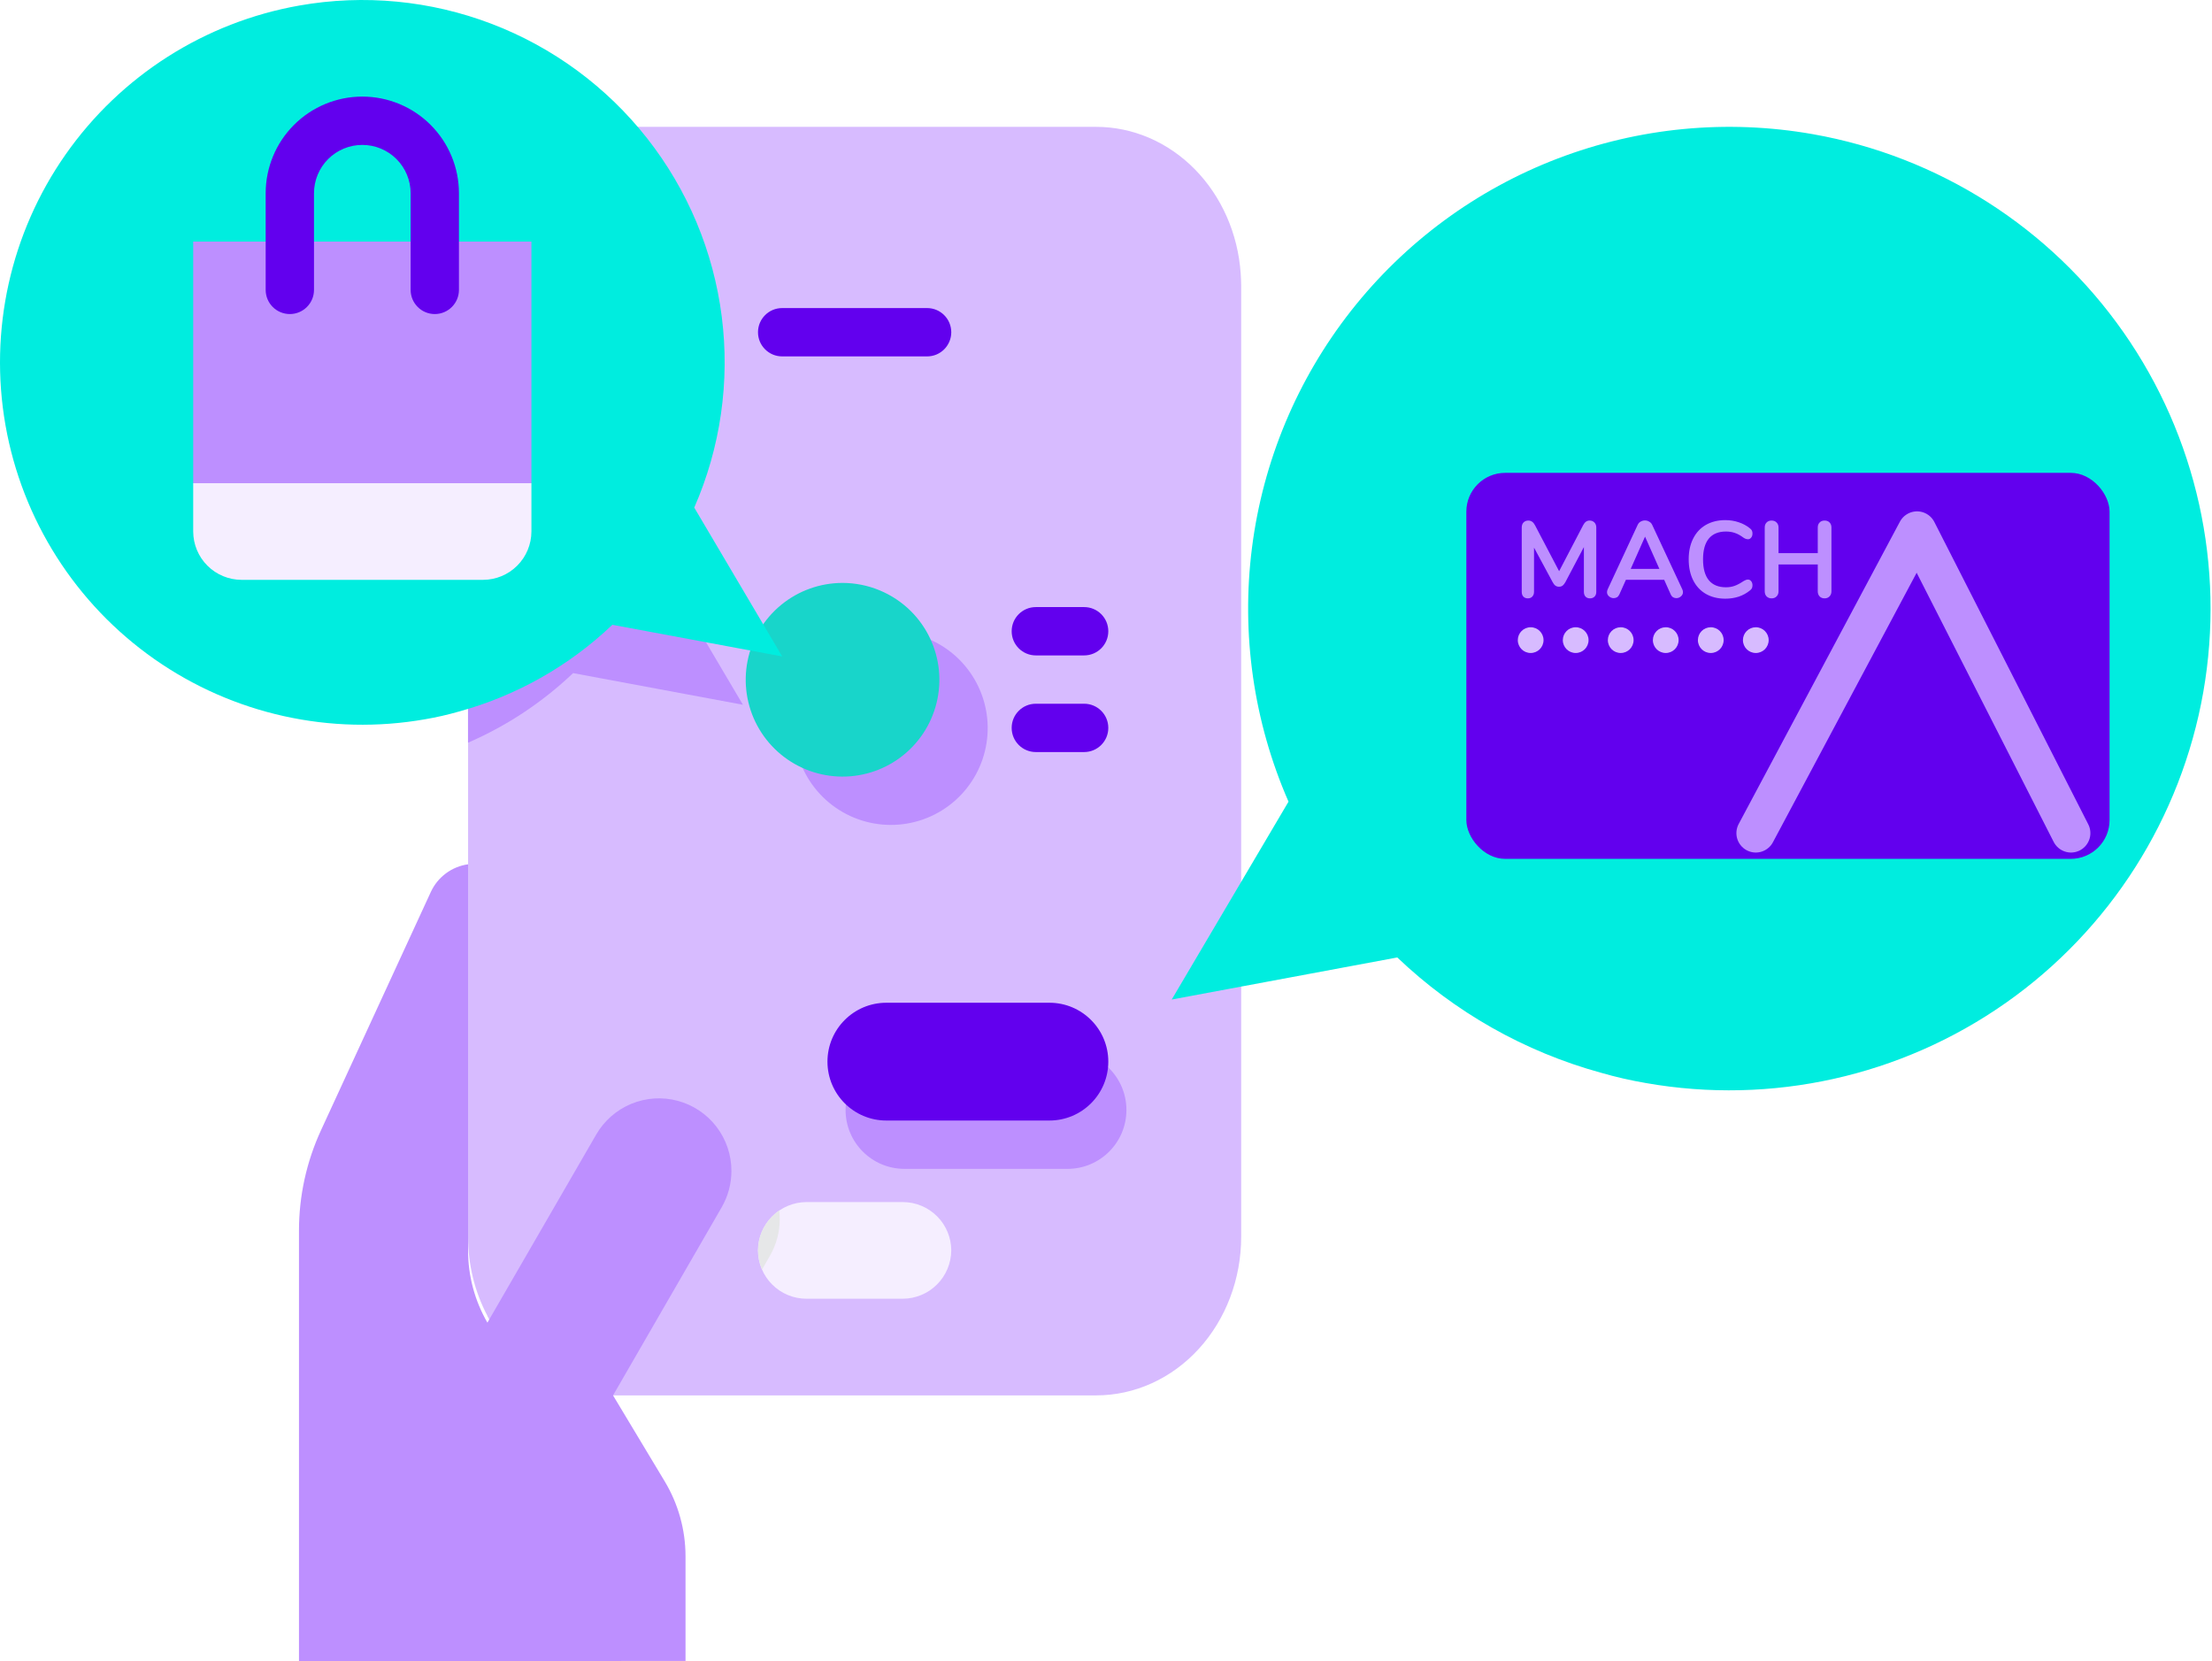 <svg width="285" height="214" viewBox="0 0 285 214" fill="none" xmlns="http://www.w3.org/2000/svg">
<path d="M159.917 36.769V159.333C159.917 164.75 157.949 169.946 154.447 173.777C150.944 177.608 146.194 179.76 141.241 179.76H78.986C75.707 179.758 72.485 178.813 69.644 177.021C66.803 175.228 64.443 172.651 62.8 169.546V169.512C61.162 166.419 60.303 162.907 60.31 159.333V36.769C60.31 31.351 62.277 26.156 65.78 22.325C69.282 18.494 74.033 16.342 78.986 16.342H141.241C145.95 16.345 150.484 18.293 153.936 21.797C157.387 25.3 159.502 30.101 159.855 35.237C159.886 35.748 159.917 36.258 159.917 36.769Z" fill="#D7BBFF"/>
<path d="M116.339 154.858C117.988 154.863 119.569 155.521 120.735 156.687C121.902 157.853 122.559 159.434 122.564 161.084C122.552 162.731 121.892 164.307 120.727 165.472C119.562 166.637 117.986 167.297 116.339 167.309H103.888C102.238 167.304 100.658 166.647 99.491 165.48C98.325 164.314 97.667 162.733 97.662 161.084C97.675 159.436 98.334 157.86 99.499 156.695C100.664 155.53 102.241 154.87 103.888 154.858H116.339Z" fill="#F5EEFF"/>
<path d="M100.464 157.068C100.464 158.707 100.035 160.316 99.219 161.737L98.192 163.543C97.841 162.77 97.66 161.932 97.662 161.084C97.658 160.266 97.818 159.456 98.134 158.702C98.45 157.948 98.914 157.265 99.499 156.695C99.777 156.41 100.079 156.15 100.402 155.917C100.433 156.29 100.464 156.695 100.464 157.068Z" fill="#E6E7E8"/>
<path d="M123.591 84.962C125.636 87.001 126.91 89.685 127.196 92.558C127.483 95.431 126.764 98.314 125.162 100.716C123.561 103.119 121.176 104.891 118.414 105.731C115.651 106.572 112.683 106.428 110.015 105.325C107.347 104.222 105.144 102.228 103.782 99.682C102.42 97.137 101.983 94.198 102.545 91.366C103.107 88.534 104.634 85.985 106.866 84.153C109.097 82.321 111.895 81.32 114.782 81.32C118.084 81.326 121.25 82.635 123.591 84.962Z" fill="#BD8FFF"/>
<path d="M117.366 78.736C119.41 80.775 120.684 83.46 120.971 86.332C121.257 89.205 120.538 92.089 118.937 94.491C117.335 96.893 114.95 98.665 112.188 99.506C109.426 100.346 106.458 100.203 103.79 99.1C101.122 97.997 98.919 96.002 97.557 93.457C96.194 90.911 95.757 87.972 96.32 85.14C96.882 82.308 98.409 79.759 100.641 77.927C102.872 76.096 105.67 75.094 108.557 75.094C111.858 75.1 115.024 76.409 117.366 78.736Z" fill="#18D5CA"/>
<path d="M94.238 150.843C94.241 148.785 93.563 146.785 92.312 145.151C91.06 143.518 89.304 142.345 87.316 141.812C85.329 141.28 83.221 141.419 81.321 142.207C79.42 142.996 77.834 144.39 76.807 146.174L62.8 170.391C61.162 167.563 60.303 164.352 60.31 161.084V111.342C59.278 111.485 58.298 111.885 57.46 112.505C56.623 113.125 55.954 113.945 55.516 114.891L41.384 145.551C39.493 149.628 38.516 154.068 38.521 158.562V214L88.324 213.969V200.46C88.317 197.071 87.392 193.747 85.647 190.841L78.986 179.76L92.993 155.512C93.809 154.091 94.239 152.481 94.238 150.843Z" fill="#BD8FFF"/>
<path d="M85.212 39.687H91.437V45.913H85.212V39.687Z" fill="#6200EE"/>
<path d="M97.662 42.8C97.662 41.081 99.056 39.687 100.775 39.687H119.452C121.171 39.687 122.564 41.081 122.564 42.8C122.564 44.519 121.171 45.913 119.452 45.913H100.775C99.056 45.913 97.662 44.519 97.662 42.8Z" fill="#6200EE"/>
<path d="M108.946 142.991C108.946 138.801 112.343 135.404 116.533 135.404H137.544C141.735 135.404 145.131 138.801 145.131 142.991C145.131 147.181 141.735 150.578 137.544 150.578H116.533C112.343 150.578 108.946 147.181 108.946 142.991Z" fill="#BD8FFF"/>
<path d="M106.612 136.765C106.612 132.575 110.008 129.178 114.199 129.178H135.21C139.4 129.178 142.797 132.575 142.797 136.765C142.797 140.956 139.4 144.353 135.21 144.353H114.199C110.008 144.353 106.612 140.956 106.612 136.765Z" fill="#6200EE"/>
<path d="M60.299 10.109V95.678C65.304 93.508 69.887 90.474 73.839 86.713L95.722 90.791L84.391 71.617C86.851 65.996 88.178 59.947 88.298 53.813C88.418 47.679 87.328 41.582 85.091 35.87C82.853 30.158 79.512 24.943 75.258 20.523C71.004 16.102 65.921 12.564 60.299 10.109Z" fill="#BD8FFF"/>
<path d="M0.706 54.777C2.854 66.969 9.757 77.809 19.896 84.913C30.035 92.016 42.581 94.803 54.774 92.659C56.244 92.408 57.699 92.075 59.132 91.663C66.543 89.63 73.334 85.79 78.897 80.488L100.78 84.566L89.45 65.391C92.836 57.655 94.06 49.146 92.991 40.769C91.922 32.392 88.601 24.462 83.382 17.824C78.162 11.186 71.239 6.088 63.35 3.074C55.462 0.06 46.904 -0.757 38.588 0.709C26.395 2.857 15.556 9.76 8.452 19.899C1.348 30.038 -1.438 42.584 0.706 54.777Z" fill="#00EDDF"/>
<path d="M24.892 62.247V68.473C24.897 70.122 25.554 71.703 26.721 72.869C27.887 74.036 29.468 74.693 31.117 74.698H62.245C63.894 74.693 65.475 74.036 66.641 72.869C67.808 71.703 68.465 70.122 68.47 68.473V62.247H24.892Z" fill="#F5EEFF"/>
<path d="M68.47 31.12H24.892V62.247H68.47V31.12Z" fill="#BD8FFF"/>
<path d="M34.23 37.345C34.23 39.065 35.624 40.458 37.343 40.458C39.062 40.458 40.456 39.065 40.456 37.345V24.895C40.456 23.243 41.111 21.66 42.279 20.492C43.447 19.325 45.03 18.669 46.681 18.669C48.332 18.669 49.916 19.325 51.083 20.492C52.251 21.66 52.907 23.243 52.907 24.895V37.345C52.907 39.065 54.3 40.458 56.019 40.458C57.738 40.458 59.132 39.065 59.132 37.345V24.895C59.132 21.592 57.82 18.425 55.485 16.09C53.15 13.755 49.983 12.444 46.681 12.444C43.379 12.444 40.212 13.755 37.877 16.09C35.542 18.425 34.23 21.592 34.23 24.895V37.345Z" fill="#6200EE"/>
<path d="M130.346 81.32C130.346 79.601 131.74 78.207 133.459 78.207H139.684C141.403 78.207 142.797 79.601 142.797 81.32C142.797 83.039 141.403 84.433 139.684 84.433H133.459C131.74 84.433 130.346 83.039 130.346 81.32Z" fill="#6200EE"/>
<path d="M130.346 93.771C130.346 92.052 131.74 90.658 133.459 90.658H139.684C141.403 90.658 142.797 92.052 142.797 93.771C142.797 95.49 141.403 96.883 139.684 96.883H133.459C131.74 96.883 130.346 95.49 130.346 93.771Z" fill="#6200EE"/>
<path d="M283.877 89.163C281.024 105.371 271.856 119.782 258.39 129.226C244.924 138.67 228.262 142.374 212.069 139.524C210.116 139.19 208.184 138.748 206.281 138.199C196.438 135.497 187.418 130.393 180.03 123.344L150.967 128.765L166.015 103.274C161.518 92.99 159.893 81.677 161.312 70.541C162.731 59.405 167.142 48.862 174.074 40.038C181.007 31.213 190.201 24.436 200.678 20.429C211.154 16.422 222.521 15.335 233.566 17.284C249.758 20.14 264.155 29.317 273.59 42.796C283.024 56.275 286.725 72.953 283.877 89.163Z" fill="#00EDDF"/>
<g filter="url(#filter0_d)">
<rect x="180.927" y="52.916" width="82.876" height="49.726" rx="5" fill="#6200EE"/>
<path d="M218.222 99.327L238.998 60.376L258.831 99.327" stroke="#BD8FFF" stroke-width="5" stroke-linecap="round" stroke-linejoin="round"/>
<path d="M196.801 59.06C197.062 59.06 197.272 59.144 197.431 59.312C197.589 59.471 197.669 59.685 197.669 59.956V68.244C197.669 68.505 197.594 68.711 197.445 68.86C197.295 69.009 197.099 69.084 196.857 69.084C196.614 69.084 196.423 69.009 196.283 68.86C196.143 68.711 196.073 68.505 196.073 68.244V62.476L193.693 66.984C193.581 67.189 193.459 67.343 193.329 67.446C193.198 67.539 193.044 67.586 192.867 67.586C192.689 67.586 192.535 67.539 192.405 67.446C192.274 67.353 192.153 67.199 192.041 66.984L189.647 62.546V68.244C189.647 68.496 189.572 68.701 189.423 68.86C189.283 69.009 189.091 69.084 188.849 69.084C188.606 69.084 188.415 69.009 188.275 68.86C188.135 68.711 188.065 68.505 188.065 68.244V59.956C188.065 59.685 188.139 59.471 188.289 59.312C188.447 59.144 188.657 59.06 188.919 59.06C189.283 59.06 189.567 59.261 189.773 59.662L192.881 65.584L195.975 59.662C196.18 59.261 196.455 59.06 196.801 59.06ZM208.754 67.922C208.81 68.043 208.838 68.165 208.838 68.286C208.838 68.501 208.749 68.683 208.572 68.832C208.404 68.981 208.208 69.056 207.984 69.056C207.835 69.056 207.695 69.019 207.564 68.944C207.433 68.86 207.331 68.734 207.256 68.566L206.416 66.69H201.488L200.648 68.566C200.573 68.734 200.471 68.86 200.34 68.944C200.209 69.019 200.065 69.056 199.906 69.056C199.691 69.056 199.495 68.981 199.318 68.832C199.141 68.683 199.052 68.501 199.052 68.286C199.052 68.165 199.08 68.043 199.136 67.922L203 59.62C203.084 59.433 203.21 59.293 203.378 59.2C203.555 59.097 203.742 59.046 203.938 59.046C204.134 59.046 204.316 59.097 204.484 59.2C204.661 59.293 204.792 59.433 204.876 59.62L208.754 67.922ZM202.104 65.29H205.8L203.952 61.132L202.104 65.29ZM214.294 69.126C213.342 69.126 212.507 68.921 211.788 68.51C211.079 68.099 210.533 67.511 210.15 66.746C209.768 65.981 209.576 65.085 209.576 64.058C209.576 63.031 209.768 62.14 210.15 61.384C210.533 60.619 211.079 60.031 211.788 59.62C212.507 59.209 213.342 59.004 214.294 59.004C214.91 59.004 215.489 59.097 216.03 59.284C216.572 59.461 217.052 59.723 217.472 60.068C217.594 60.161 217.678 60.259 217.724 60.362C217.771 60.465 217.794 60.591 217.794 60.74C217.794 60.945 217.738 61.118 217.626 61.258C217.514 61.398 217.379 61.468 217.22 61.468C217.034 61.468 216.842 61.403 216.646 61.272C216.245 60.973 215.872 60.768 215.526 60.656C215.181 60.535 214.798 60.474 214.378 60.474C213.408 60.474 212.67 60.777 212.166 61.384C211.672 61.991 211.424 62.882 211.424 64.058C211.424 65.243 211.672 66.139 212.166 66.746C212.67 67.353 213.408 67.656 214.378 67.656C214.78 67.656 215.148 67.595 215.484 67.474C215.83 67.353 216.217 67.147 216.646 66.858C216.74 66.802 216.833 66.755 216.926 66.718C217.02 66.681 217.118 66.662 217.22 66.662C217.379 66.662 217.514 66.732 217.626 66.872C217.738 67.012 217.794 67.185 217.794 67.39C217.794 67.53 217.771 67.656 217.724 67.768C217.678 67.871 217.594 67.969 217.472 68.062C217.052 68.407 216.572 68.673 216.03 68.86C215.489 69.037 214.91 69.126 214.294 69.126ZM227.087 59.06C227.357 59.06 227.572 59.144 227.731 59.312C227.889 59.471 227.969 59.685 227.969 59.956V68.174C227.969 68.445 227.885 68.664 227.717 68.832C227.558 69 227.348 69.084 227.087 69.084C226.816 69.084 226.601 69 226.443 68.832C226.284 68.664 226.205 68.445 226.205 68.174V64.716H221.151V68.174C221.151 68.445 221.067 68.664 220.899 68.832C220.74 69 220.525 69.084 220.255 69.084C219.993 69.084 219.779 69 219.611 68.832C219.452 68.664 219.373 68.445 219.373 68.174V59.956C219.373 59.685 219.452 59.471 219.611 59.312C219.769 59.144 219.984 59.06 220.255 59.06C220.525 59.06 220.74 59.144 220.899 59.312C221.067 59.471 221.151 59.685 221.151 59.956V63.26H226.205V59.956C226.205 59.685 226.284 59.471 226.443 59.312C226.601 59.144 226.816 59.06 227.087 59.06Z" fill="#BD8FFF"/>
<circle cx="189.215" cy="74.464" r="1.658" fill="#D7BBFF"/>
<circle cx="200.817" cy="74.464" r="1.658" fill="#D7BBFF"/>
<circle cx="212.42" cy="74.464" r="1.658" fill="#D7BBFF"/>
<circle cx="195.016" cy="74.464" r="1.658" fill="#D7BBFF"/>
<circle cx="206.619" cy="74.464" r="1.658" fill="#D7BBFF"/>
<circle cx="218.222" cy="74.464" r="1.658" fill="#D7BBFF"/>
</g>
<defs>
<filter id="filter0_d" x="180.927" y="52.916" width="94.876" height="61.726" filterUnits="userSpaceOnUse" color-interpolation-filters="sRGB">
<feFlood flood-opacity="0" result="BackgroundImageFix"/>
<feColorMatrix in="SourceAlpha" type="matrix" values="0 0 0 0 0 0 0 0 0 0 0 0 0 0 0 0 0 0 127 0"/>
<feOffset dx="8" dy="8"/>
<feGaussianBlur stdDeviation="2"/>
<feColorMatrix type="matrix" values="0 0 0 0 0 0 0 0 0 0 0 0 0 0 0 0 0 0 0.18 0"/>
<feBlend mode="normal" in2="BackgroundImageFix" result="effect1_dropShadow"/>
<feBlend mode="normal" in="SourceGraphic" in2="effect1_dropShadow" result="shape"/>
</filter>
</defs>
</svg>

